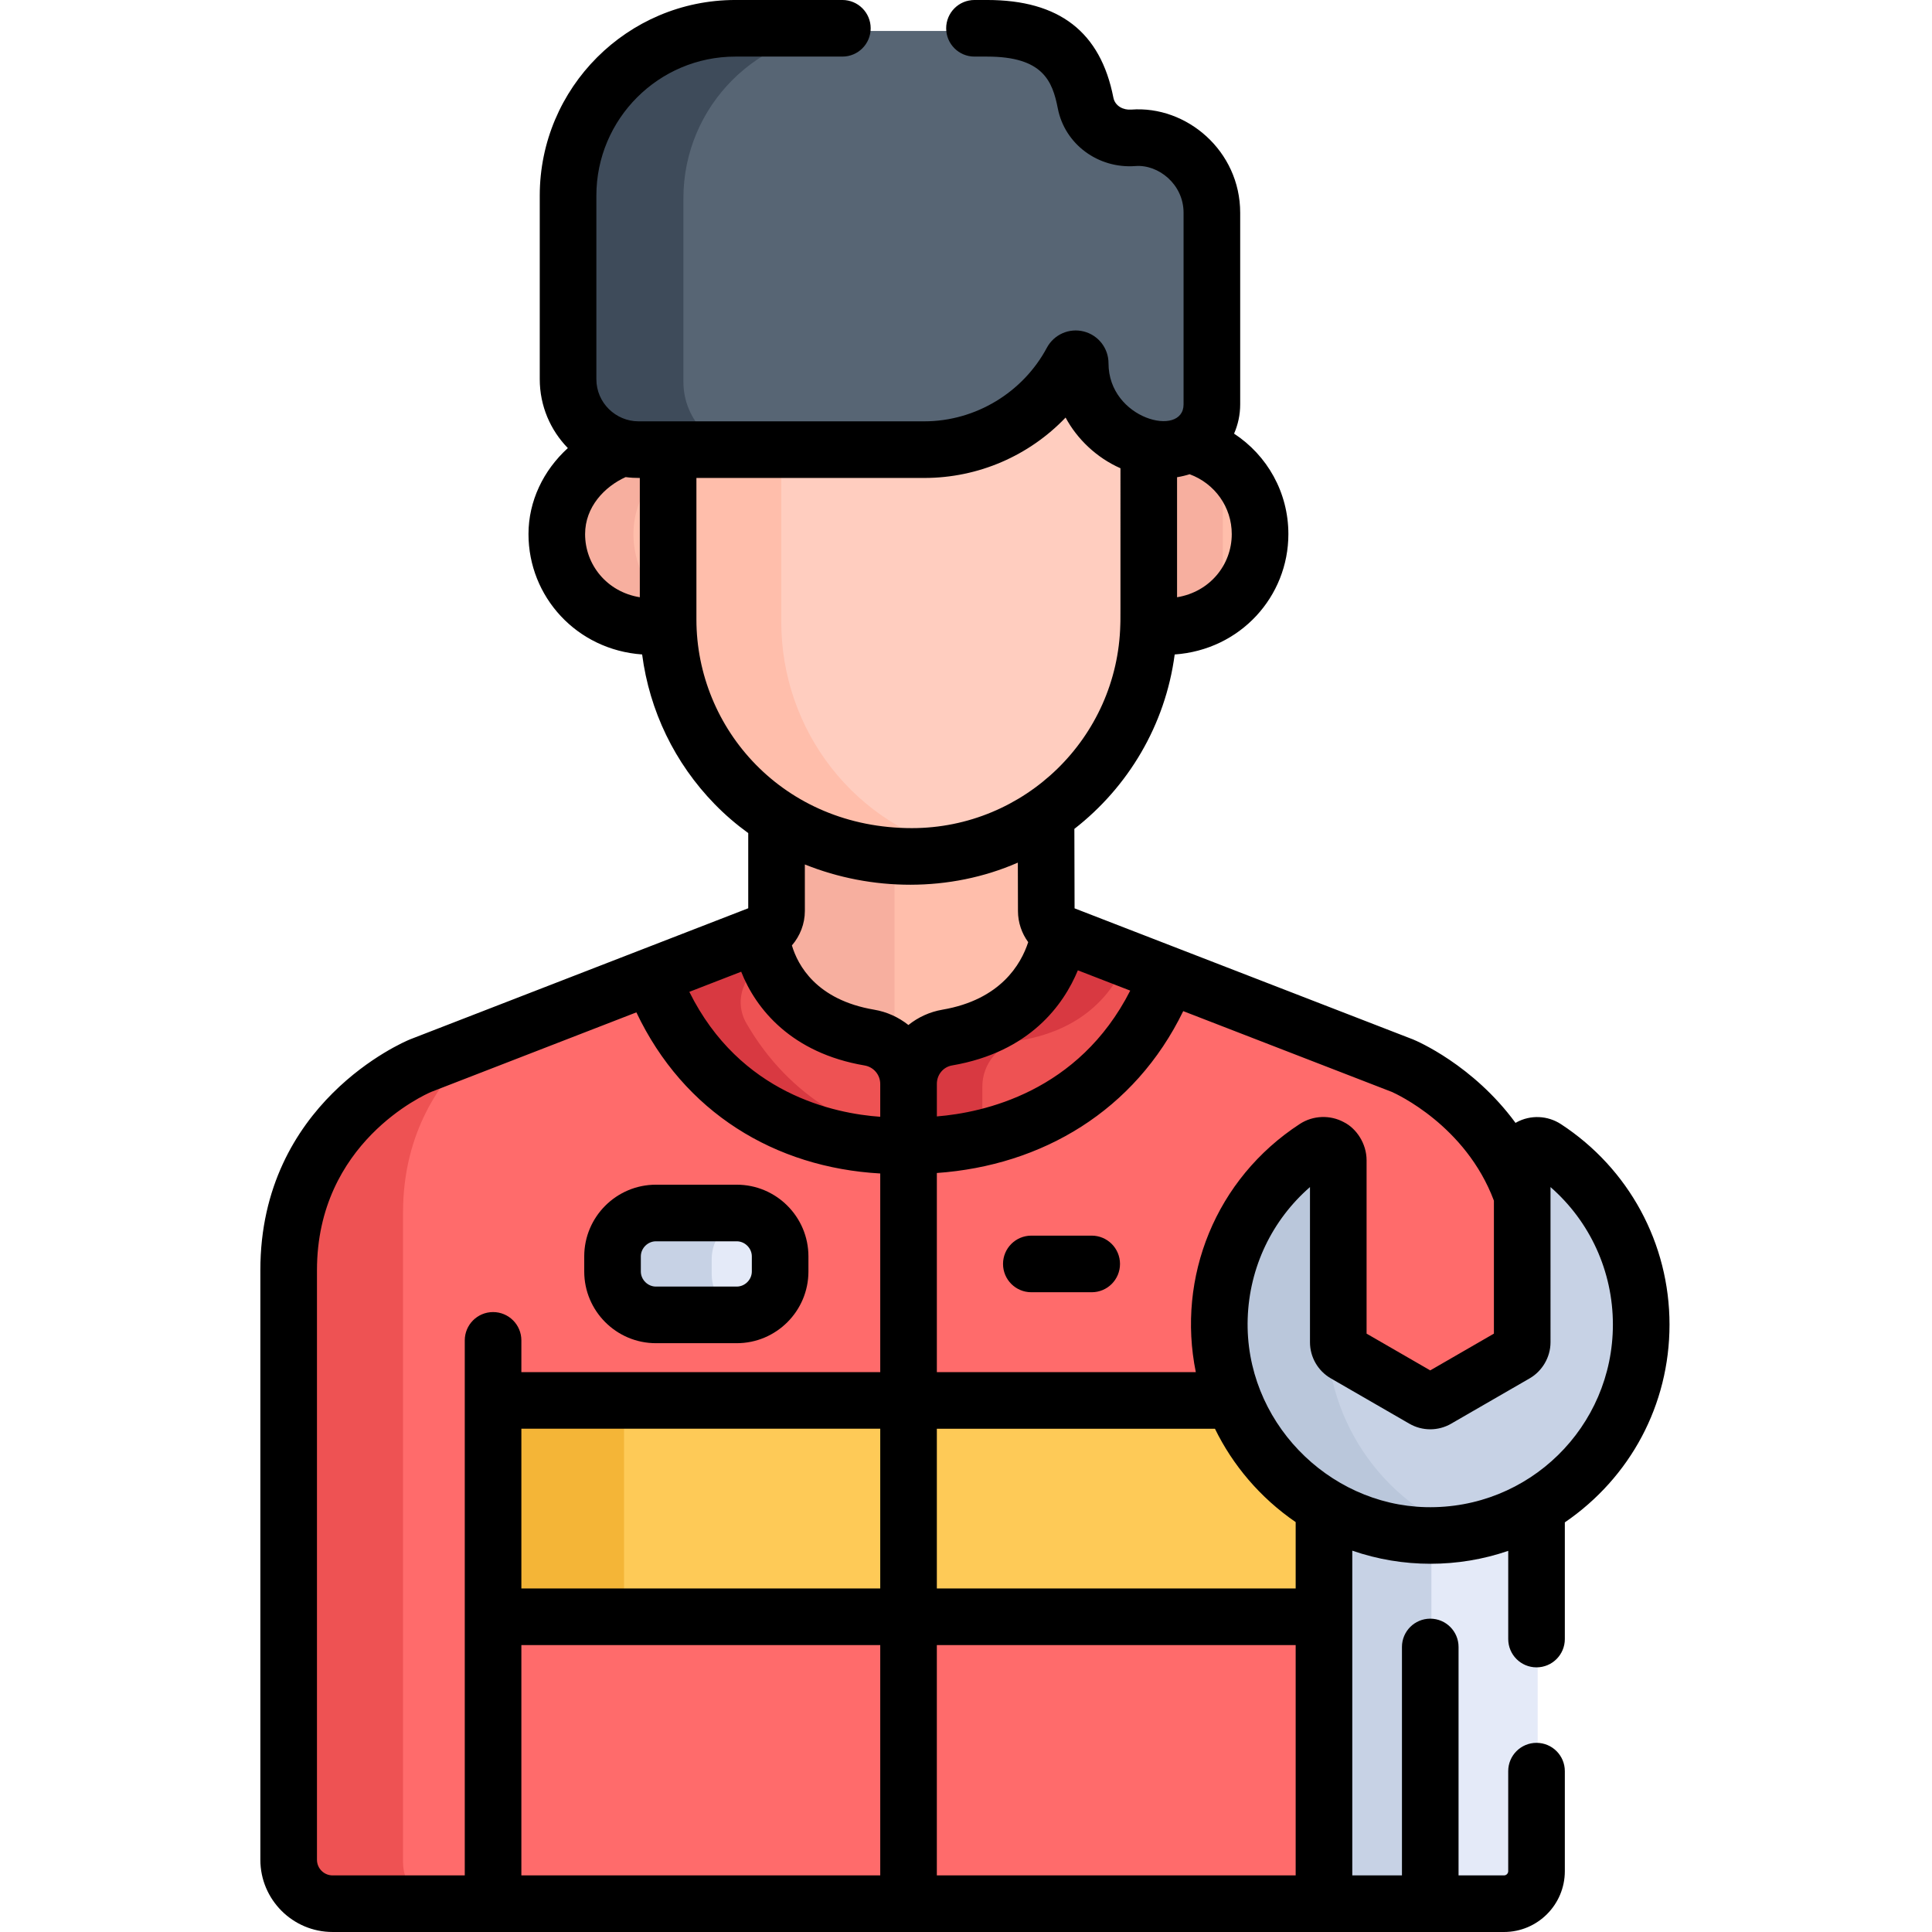 <svg height="512pt" viewBox="-69 0 512 512" width="512pt" xmlns="http://www.w3.org/2000/svg"><path d="m160.902 277.695c6.438 1.094 11.152 6.66 11.152 13.188v-.023c0-6.473 4.629-12.07 11.004-13.164 24.879-4.266 30.535-22.742 31.723-28.719l-2.059-.801c-2.449-.926-4.133-3.312-4.141-6.012l-.066-28.566c-10.246 7.062-22.512 11.074-35.555 11.074-13.32 0-25.543-3.539-35.859-10.129v27.582c0 2.668-1.637 5.062-4.125 6.027l-2.758 1.066c.656 4.734 4.895 24.098 30.684 28.477zm0 0" fill="#ffbeab"/><path d="m168.055 224.508c-11.418-.762-21.914-4.191-30.953-9.965v27.582c0 2.668-1.637 5.062-4.125 6.027l-2.758 1.066c.656 4.734 4.895 24.094 30.684 28.477 2.789.473 5.25 1.789 7.152 3.656zm0 0" fill="#f7af9f"/><path d="m245.688 117.332c-1.727.934-3.699 1.465-5.785 1.465-1.66 0-3.277-.18-4.84-.512v46.566c0 .52-.027 1.035-.043 1.551 16.949 2.566 30.219-9.68 30.219-24.715 0-11.719-8.031-21.688-19.551-24.355zm0 0" fill="#ffbeab"/><path d="m255.062 121.621c-2.723-1.992-5.887-3.48-9.375-4.289-1.727.934-3.699 1.465-5.785 1.465-1.66 0-3.277-.18-4.84-.512v46.566c0 .52-.027 1.035-.043 1.551 7.762 1.176 14.746-.762 20.043-4.645zm0 0" fill="#f7af9f"/><path d="m109.281 118.422h-8.09c-1.488 0-2.93-.188-4.32-.504-10.008 3.473-18.004 12.477-18.004 23.57 0 15.137 13.344 27.5 30.453 24.91-.012-.52-.039-1.039-.039-1.559zm0 0" fill="#ffbeab"/><path d="m109.281 161.836c-6.418-4.625-10.414-12.066-10.414-20.344 0-8.078 4.25-15.035 10.414-19.57v-3.5h-8.09c-1.488 0-2.93-.188-4.32-.504-10.008 3.473-18.004 12.477-18.004 23.574 0 15.133 13.348 27.496 30.453 24.906-.012-.52-.039-1.039-.039-1.559zm0 0" fill="#f7af9f"/><path d="m217.598 90.871h-3.086c-7.691 13.152-21.934 22-38.266 22h-67.879v52.023c0 32.809 25.707 62.777 64.594 62.777 34.617 0 62.781-28.16 62.781-62.777v-52.52c-10.062-2.133-17.734-10.93-18.145-21.504zm0 0" fill="#ffcdbf"/><path d="m138.051 164.895v-52.023h-29.684v52.023c0 32.809 25.707 62.777 64.594 62.777 4.934 0 9.727-.59 14.336-1.672-30.152-6.699-49.246-32.84-49.246-61.105zm0 0" fill="#ffbeab"/><path d="m231.66 37.238c-5.996.461-11.5-3.312-12.656-9.215-1.945-9.945-6.867-19.812-26.098-19.812-6.562 0-59.195 0-66.719 0-24.484 0-44.336 19.852-44.336 44.336v48.66c0 10.309 8.359 18.668 18.668 18.668h75.723c16.938 0 31.648-9.504 39.113-23.461.578-1.082 2.219-.66 2.219.566 0 12.59 10.305 22.895 22.895 22.895 6.602 0 12-5.402 12-12v-50.777c0-11.965-10.434-20.66-20.809-19.859zm0 0" fill="#576574"/><path d="m112.109 101.207v-48.66c0-24.484 19.852-44.336 44.336-44.336-13.719 0-26.789 0-30.258 0-24.484 0-44.336 19.852-44.336 44.336v48.66c0 10.309 8.359 18.668 18.668 18.668h30.258c-10.309 0-18.668-8.359-18.668-18.668zm0 0" fill="#3e4b5a"/><path d="m302.977 283.133-63.156-24.461c-19.445 45.953-67.738 42.539-67.738 42.539s-47.824 4.422-67.035-42.23l-62.301 24.152s-34.938 14.363-34.938 54.191v156.242c0 6.434 5.211 11.645 11.641 11.645h262.727l50.766-130.309c1.094-.633 1.77-1.801 1.77-3.062v-54.25c-8.633-24.961-31.734-34.457-31.734-34.457zm0 0" fill="#ff6b6b"/><path d="m37.809 493.566v-172.246c0-21.316 10.012-35.332 19.312-43.762l-14.375 5.574s-34.938 14.363-34.938 54.191v156.242c0 6.434 5.211 11.645 11.645 11.645h30c-6.43 0-11.645-5.211-11.645-11.645zm0 0" fill="#ee5253"/><path d="m61.977 429.176h220.199v-29.227c.004.004.008.008.012.008-10.836-6.375-19.371-16.289-23.98-28.121h-196.23zm0 0" fill="#feca57"/><path d="m61.977 371.84h34.395v57.336h-34.395zm0 0" fill="#f4b537"/><path d="m161.684 275.676c-27.441-4.664-28.707-27.523-28.707-27.523l-28.957 11.223c18.477 49.426 68.062 44.836 68.062 44.836v-16.242c0-6.086-4.398-11.273-10.398-12.293zm0 0" fill="#ee5253"/><path d="m128.781 271.148c-3.453-5.988-.641-13.66 5.805-16.16-1.441-3.938-1.609-6.84-1.609-6.84l-28.957 11.227c18.477 49.422 68.062 44.836 68.062 44.836v-1.684c-13.641-3.023-31.535-10.973-43.301-31.379zm0 0" fill="#d83941"/><path d="m212.723 248.176c-.219-.082-.422-.188-.629-.293-.621 4.031-4.891 23.531-29.754 27.793-5.945 1.02-10.258 6.238-10.258 12.27v16.266s50.098 3.547 68.789-45.133zm0 0" fill="#ee5253"/><path d="m191.332 287.945c0-6.031 4.312-11.25 10.258-12.27 17.578-3.012 24.855-13.637 27.836-21.031l-16.703-6.469c-.219-.082-.422-.188-.629-.293-.621 4.031-4.891 23.531-29.754 27.793-5.945 1.02-10.258 6.238-10.258 12.27v16.266s8.227.582 19.25-1.965zm0 0" fill="#d83941"/><path d="m126.551 322.168h-21.414c-6.328 0-11.504 5.176-11.504 11.5v4c0 6.328 5.176 11.504 11.504 11.504h21.414c6.324 0 11.5-5.176 11.5-11.504v-4c0-6.324-5.176-11.5-11.5-11.5zm0 0" fill="#e4eaf8"/><path d="m119.605 337.668v-4c0-5.547 3.98-10.207 9.223-11.27-.738-.148-1.5-.23-2.277-.23h-21.414c-6.328 0-11.504 5.176-11.504 11.5v4c0 6.328 5.176 11.504 11.504 11.504h21.414c.781 0 1.539-.082 2.277-.23-5.242-1.066-9.223-5.727-9.223-11.273zm0 0" fill="#c7d2e5"/><path d="m308.988 407.621c-9.742-.23-18.891-3.008-26.812-7.668v105.258h47.707c4.758 0 8.617-3.859 8.617-8.621v-96.559c-8.629 5.043-18.734 7.844-29.512 7.59zm0 0" fill="#e4eaf8"/><path d="m310.34 407.629c-.449 0-.898 0-1.352-.008-9.742-.23-18.891-3.008-26.812-7.668v105.258h28.164zm0 0" fill="#c7d2e5"/><path d="m308.988 409.75c-29.676-.711-53.871-25.434-54.539-55.723-.453-20.594 9.785-38.773 25.441-49.172 2.613-1.734 6.078.238 6.078 3.426v49.223c0 1.289.672 2.48 1.77 3.125l20.832 12.277c1.094.645 2.441.645 3.535 0l20.836-12.277c1.094-.645 1.77-1.836 1.77-3.125v-49.219c0-3.238 3.52-5.137 6.172-3.363 15.27 10.184 25.363 27.785 25.363 47.789-.004 31.969-25.766 57.797-57.258 57.039zm0 0" fill="#c7d2e5"/><path d="m282.613 354.027c-.164-7.34 1.039-14.367 3.355-20.852v-24.895c0-3.184-3.465-5.16-6.078-3.426-15.656 10.398-25.895 28.578-25.441 49.172.668 30.289 24.863 55.012 54.539 55.723 5.355.129 10.535-.527 15.457-1.832-23.59-6.301-41.266-28.066-41.832-53.891zm0 0" fill="#bac7db"/><path d="m19.141 512h310.434c8.887 0 16.121-7.23 16.121-16.121v-26.508c0-4.145-3.359-7.5-7.5-7.5-4.145 0-7.504 3.355-7.504 7.5v26.508c0 .617-.5 1.121-1.117 1.121h-12.043v-60.535c0-4.145-3.355-7.5-7.5-7.5s-7.5 3.355-7.5 7.5v60.535h-13.164v-86.059c13.41 4.648 28.094 4.602 41.328.051v23.375c0 4.141 3.355 7.5 7.5 7.5 4.141 0 7.5-3.359 7.5-7.5v-30.922c17.336-11.852 27.742-31.137 27.742-52.426 0-21.48-10.754-41.332-28.758-53.102-3.551-2.32-8.066-2.512-11.781-.496-.094.047-.172.109-.262.164-11.309-15.43-26.293-21.766-27.113-22.102-.047-.02-.098-.039-.145-.059l-62.105-24.051-27.5-10.652-.055-21.059c14.234-11.078 24.109-27.492 26.586-46.219 17.391-1.227 30.129-15.324 30.129-31.906 0-11.004-5.578-20.848-14.391-26.617 1.039-2.383 1.621-5.004 1.621-7.758v-50.777c0-16.398-14.207-28.465-28.887-27.34-2.016.16-4.273-.887-4.719-3.176-3.406-17.41-14.352-25.871-33.457-25.871h-3.355c-4.145 0-7.5 3.359-7.5 7.5 0 4.145 3.355 7.5 7.5 7.5h3.355c14.816 0 17.316 6.504 18.734 13.75 1.848 9.457 10.676 16.016 20.594 15.254 6.02-.457 12.73 4.789 12.73 12.383v50.773c0 8.914-19.891 3.996-19.891-10.891 0-3.992-2.707-7.457-6.578-8.43-3.863-.969-7.879.809-9.762 4.324-6.273 11.734-18.781 19.496-32.492 19.496-15.602 0-60.406 0-75.727 0-5.984 0-11.164-4.871-11.164-11.168v-48.656c0-20.312 16.523-36.836 36.832-36.836h28.363c4.145 0 7.5-3.355 7.5-7.5 0-4.141-3.355-7.5-7.5-7.5h-28.363c-28.582 0-51.836 23.254-51.836 51.836v48.656c0 7.098 2.844 13.539 7.445 18.258-6.504 5.914-10.43 14.082-10.43 22.789 0 16.594 12.746 30.676 30.117 31.902 1.953 14.922 8.598 28.754 19.223 39.668 2.754 2.828 5.734 5.379 8.895 7.672v19.922l-89.566 34.723c-.047.02-.094.039-.141.059-1.617.664-39.586 16.781-39.586 61.125v156.246c0 10.559 8.586 19.145 19.141 19.145zm50.027-133.375h95.105v42.336h-95.105zm0 57.34h95.105v61.035h-95.105zm110.105 0h95.094v61.035h-95.094zm95.094-15h-95.094v-42.336h73.703c4.68 9.605 11.961 18.281 21.391 24.746zm67.535-106.379c10.457 9.133 16.531 22.324 16.531 36.434 0 27.117-22.25 49.035-49.574 48.391-26.023-.613-48.082-22.965-47.207-49.988.441-13.605 6.465-26.09 16.508-34.84v41.137c0 3.93 2.113 7.59 5.516 9.555l20.84 12.031c3.402 1.965 7.629 1.965 11.031 0 15.266-8.812 12.148-7.012 20.84-12.031 3.262-1.883 5.516-5.547 5.516-9.555zm-15 3.602v35.238l-16.871 9.742-16.871-9.742v-45.938c0-4.473-2.738-8.461-6.016-10.098-3.641-1.977-8.156-1.816-11.652.453-22.391 14.57-32.684 40.699-27.59 65.781h-68.625v-52.766c27.879-1.969 52.453-16.484 65.289-42.898l55.277 21.406c1.133.5 19.59 8.895 27.059 28.82zm-199.477-60.672c3.898 9.914 13.367 21.559 32.695 24.844 2.406.406 4.152 2.469 4.152 4.898v8.703c-12.059-.848-37.145-6-50.594-33.113zm89.219-.367 13.879 5.375c-13.695 26.934-38.988 32.348-51.246 33.34v-8.629c0-2.426 1.691-4.477 4.02-4.879 20.719-3.551 29.598-16.172 33.348-25.207zm26.289-98.871v-31.812c1.066-.156 2.602-.543 3.328-.789 6.676 2.457 11.168 8.703 11.168 15.863 0 8.133-5.801 15.324-14.496 16.738zm-156.875-16.738c0-7.199 5.156-12.574 10.738-15.105 1.336.176 2.457.23 3.762.23v31.613c-8.719-1.414-14.5-8.621-14.5-16.738zm29.5 22.645v-37.52h60.379c14.367 0 27.816-5.914 37.457-16.004 3.047 5.676 8.188 10.629 14.539 13.43 0 46.516.012 39.02-.039 41.492-.75 29.98-25.398 53.879-55.242 53.879-34.121 0-57.094-26.426-57.094-55.277zm85.18 64.418.035 12.875c.008 3.008 1.008 5.867 2.711 8.203-1.906 5.859-7.34 15.254-22.719 17.891-3.41.586-6.48 2.027-9.027 4.066-2.57-2.039-5.664-3.484-9.105-4.066-15.332-2.605-20.223-11.816-21.77-17.027 2.152-2.492 3.434-5.723 3.434-9.129l-.004-12.328c17.559 7.062 38.348 7.434 56.445-.484zm-185.738 108.012c0-33.777 28.508-46.492 30.246-47.238l54.402-21.09c12.566 26.508 36.742 41.137 64.625 42.699v52.641h-95.105v-8.414c0-4.141-3.355-7.5-7.5-7.5s-7.5 3.359-7.5 7.5v141.789h-35.027c-2.281 0-4.141-1.859-4.141-4.145zm0 0"/><path d="m104.828 355.961h21.414c10.477 0 19-8.523 19-19.004v-4c0-10.477-8.523-19-19-19h-21.414c-10.477 0-19 8.523-19 19v4c0 10.48 8.523 19.004 19 19.004zm-4-23.004c0-2.168 1.832-4 4-4h21.414c2.168 0 4 1.832 4 4v4c0 2.168-1.832 4-4 4h-21.414c-2.168 0-4-1.832-4-4zm0 0"/><path d="m220.312 327.457h-16c-4.145 0-7.5 3.359-7.5 7.5 0 4.145 3.355 7.5 7.5 7.5h16c4.145 0 7.5-3.355 7.5-7.5 0-4.141-3.359-7.5-7.5-7.5zm0 0"/></svg>
